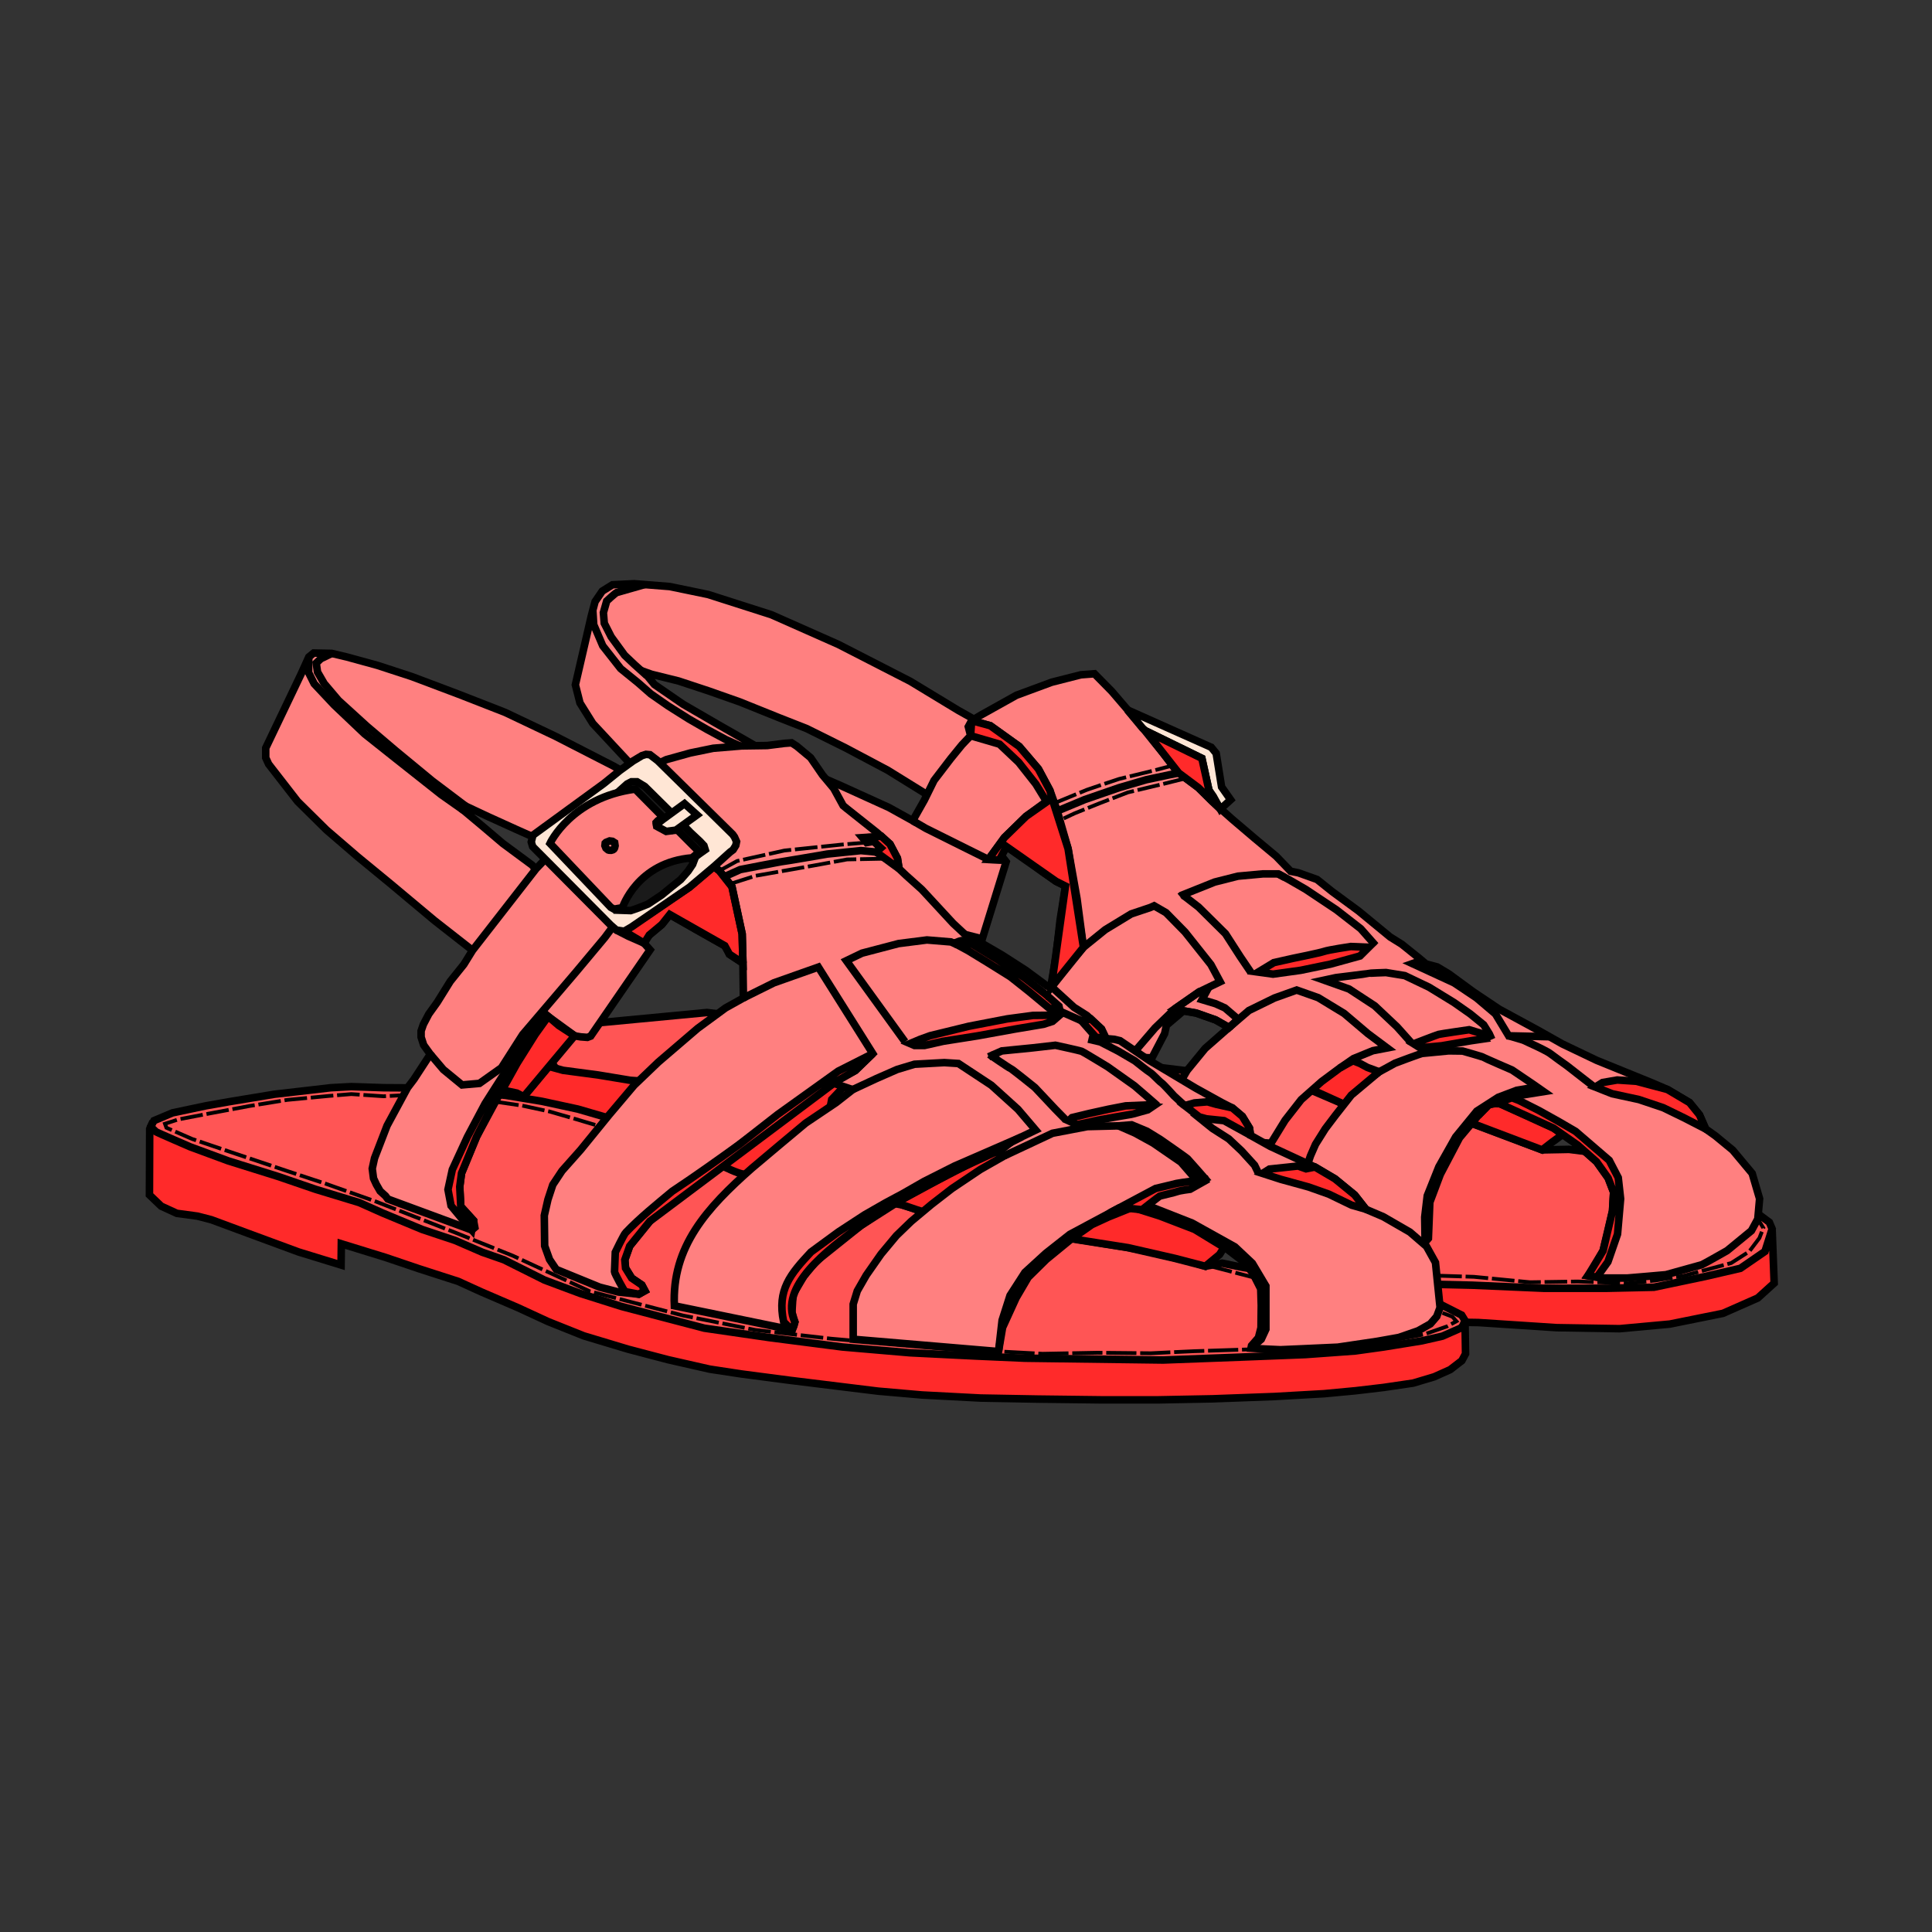 <?xml version="1.0" encoding="UTF-8" standalone="no"?>
<svg
   xmlns:dc="http://purl.org/dc/elements/1.1/"
   xmlns:cc="http://creativecommons.org/ns#"
   xmlns:rdf="http://www.w3.org/1999/02/22-rdf-syntax-ns#"
   xmlns:svg="http://www.w3.org/2000/svg"
   xmlns="http://www.w3.org/2000/svg"
   xmlns:sodipodi="http://sodipodi.sourceforge.net/DTD/sodipodi-0.dtd"
   xmlns:inkscape="http://www.inkscape.org/namespaces/inkscape"
   cursor="default"
   version="1.1"
   viewBox="0 0 256 256"
   id="svg238"
   sodipodi:docname="sandals.svg"
   inkscape:version="0.92.3 (2405546, 2018-03-11)">
  <rect x="0" y="0" width="256" height="256" fill="#333333" stroke="none"/>
  <defs
     id="defs242" />
  <sodipodi:namedview
     pagecolor="#ffffff"
     bordercolor="#666666"
     borderopacity="1"
     objecttolerance="10"
     gridtolerance="10"
     guidetolerance="10"
     inkscape:pageopacity="0"
     inkscape:pageshadow="2"
     inkscape:window-width="1920"
     inkscape:window-height="1017"
     id="namedview240"
     showgrid="false"
     inkscape:zoom="5.2149125"
     inkscape:cx="191.96928"
     inkscape:cy="148.84074"
     inkscape:window-x="1358"
     inkscape:window-y="-8"
     inkscape:window-maximized="1"
     inkscape:current-layer="svg238" />
  <g
     stroke="#000"
     stroke-width="1px"
     id="g16">
    <path
       d="m130.01 95.834-3.068-1.726-6.328-3.835-9.54-4.89-8.869-3.932-8.373-2.678-5.085-1.051-4.712-0.373-2.881 0.136-1.356 0.847-0.949 1.39-0.508 1.932-2.102 9.085 0.61 2.407 1.695 2.712 5.424 5.83 7.593-0.034 8.61-2.78-4.983-2.848-4.678-2.712-3.797-2.61-1.415-1.726 1.042 0.37 3.559 0.881 4 1.322 4.136 1.458 5.22 2.102 3.627 1.424 5.119 2.542 5.627 2.983 5.966 3.695 6.102-7.525z"
       fill="#ff8080"
       id="path4" />
    <g
       id="g12">
      <path
         d="m234.82 162.84-0.373-0.881-1.458-1.085-21.864-8.169-3.22-0.407-3.559 0.068-9.661-3.627-17.066-2.617-5.609-2.397-17.461-2.172-60.881-7.39-14.305 1.356-7.525 3.39 3.661 5.424 88.362 18.473 27.805 9.108 19.368 1.726 22.915-4.506z"
         fill="#f55"
         id="path6" />
      <path
         d="m208.41 149.35-2.712 1.966-1.356 1.051-10.814-4.102 2.441-2.068 10.102 0.203z"
         fill="#ff2a2a"
         id="path8" />
      <path
         d="m172.94 143.99 6.352 2.876 4.362-3.883-1.534-2.373-4.602-1.534z"
         fill="#ff2a2a"
         id="path10" />
    </g>
    <path
       d="m108.43 128.15 2.17 2.746 2.213 2.659s1.525 2.542 1.661 2.746c0.136 0.203 1.17 3.315 1.17 3.315"
       fill="none"
       id="path14" />
  </g>
  <g
     fill="#ff2a2a"
     stroke="#000"
     stroke-width="1px"
     id="g22">
    <path
       d="m189.39 170.16 5.695 0.136 9.424 0.407h8.475l6.17-0.136 6.78-1.424 4.678-1.085 3.254-2.237 0.949-2.983 0.271 7.186-2.17 1.966-4.61 2.034-7.051 1.424-6.644 0.61-8.339-0.136-10.373-0.678-4.203-0.068-3.864-0.542z"
       id="path18" />
    <path
       d="m71.902 141.08 2.712 0.746 4.61 0.61 4.305 0.712 2.915 0.203-5.254 6.475-13.288-3.458 1.593-4.271z"
       id="path20" />
  </g>
  <g
     stroke="#000"
     stroke-width="1px"
     id="g42">
    <path
       d="m210.41 169.04s1.831 0.305 2.102 0.305h3.085c0.203 0 5.152-0.441 5.152-0.441s4.542-1.254 4.746-1.322 3.356-1.864 3.356-1.864l3.22-2.644 0.847-1.559 0.237-2.678-0.983-3.356-2.576-3.085-2.305-1.898-1.288-0.915-0.814-1.864-1.322-1.627-2.915-1.729-2.136-0.915-7.254-2.949-4.542-2.17-3.186-1.797-5.186-2.814-3.39-2.271-3.288-2.407-1.525-0.915-1.501-0.403-0.804-0.681-2.407-1.932-1.525-0.949-4.203-3.458-3.458-2.542-2.034-1.627-2.475-0.881-1.017-0.203-1.932-2-2.847-2.373-2.949-2.509-2.712-2.407-1.797-1.797-2.814-2.102-1.763-2.339-3.627-4.508-3.254-3.797-2.305-2.339-1.797 0.136-3.864 0.983-4.678 1.729-4.678 2.61-1.254 0.746-0.441 0.814 0.305 1.186-1.153 1.22-1.492 1.831-2.203 2.881-1.288 2.61-1.538 2.724-3.153-1.748-6.328-2.876-2.972-1.294 1.103 3.212 8.485 11.026 7.143 6.088 4.938 1.246 3.164-10.211-0.671-0.863 0.719-1.151 1.822 1.103 2.972 2.253 1.774 1.246 1.246 0.623-0.719 4.554-0.527 4.698-0.959 5.609 9.732 7.766 3.931 0.144 1.678-3.212 0.24-1.103 2.253-1.918 1.678 0.288 2.589 0.911 1.774 1.007-3.164 2.78-2.397 2.924-1.438 2.493 6.472 6.712 6.088 0.431 1.87-3.044 2.133-2.733 2.709-2.397 2.421-1.798 1.726-0.959 0.935 0.36 0.979 0.528 1.562 0.575-3.691 3.092-2.109 2.685-1.342 1.774-1.294 2.061-0.671 1.534-0.582 1.706 1.206 3.76 13.854 6.807 1.151-1.342 0.192-4.794 1.39-3.691 2.541-4.842 2.461-2.936 1.398-1.427 1.26-0.271 3.845 1.709 3.5 1.63 3.212 2.253 2.493 2.205 1.534 2.157 0.719 1.87-0.144 2.493-0.623 2.733-0.623 2.541-1.342 2.397z"
       fill="#ff8080"
       id="path24" />
    <g
       fill="none"
       id="g36">
      <path
         d="m128.75 95.486 2.475 0.678 3.83 2.746 2.542 2.983 1.525 2.848 0.915 2.542 1.492 5.186 1.186 6.644 0.847 6.407"
         id="path26" />
      <path
         d="m139.31 130.81 1.918-2.541 2.333-2.746 2.892-2.336 3.428-2.085 2.565-0.863 0.479-0.216 1.582 0.911 2.517 2.565 3.428 4.315 1.221 2.271-2.772 1.337-3.17 2.203-2.678 2.576-2.475 2.881"
         id="path28" />
      <path
         d="m162.85 136.15 2.637-2.253 3.38-1.654 2.948-1.055 2.852 1.007 3.428 2.085 3.164 2.685 2.542 1.895-1.891 0.364-2.569 1.049-1.798 1.246"
         id="path30" />
      <path
         d="m140.27 107.39 3.452-1.438s4.434-1.534 4.578-1.582c0.144-0.048 3.595-1.055 3.595-1.055l3.044-0.647 1.246-0.24"
         id="path32" />
      <path
         d="m205.2 137.37-5.297-0.12-1.75-2.9-2.517-2.133-2.972-1.99-5.511-2.541 1.161-0.408"
         id="path34" />
    </g>
    <path
       d="m128.61 97.486 3.83 1.119 2.542 2.407 2.271 2.881 1.39 2.271 0.746-0.407-0.271-1.017-1.525-2.848-2.542-2.983-3.83-2.746-2.475-0.678z"
       fill="#ff2a2a"
       id="path38" />
    <path
       d="m159.88 131.34-0.603 1.117 1.797 0.542 1.237 0.559 1.746 1.492-1.204 1.107-1.774-1.007-2.589-0.911-1.678-0.288-1.078-0.325 3.17-2.203z"
       fill="none"
       id="path40" />
  </g>
  <g
     stroke="#000"
     stroke-width="1px"
     id="g48">
    <path
       d="m193.68 174.26 0.447 0.731-1.741 3.871-22.436 3.308-40.94 0.144-38.927-4.794-20.326-6.76-21.86-9.061-23.586-8.198-3.571-1.39-0.764-2.833 0.429-0.786 2.445-1.031 4.434-0.935 3.056-0.539 6.028-0.995 5.01-0.575 2.469-0.288 2.709-0.144 4.291 0.144 3.955 0.024 12.177 0.983 4.818 0.791 4.77 1.031 4.866 1.414 13.974 5.968 4.075 1.774 19.943 3.524 3.931 1.198 19.486 3.408 6.847 1.102 2.407 0.492 5.559 1.322 2.066 0.623 2.222-0.403 2.814 0.576 7.932 1.254 18.267 3.672z"
       fill="#f55"
       id="path44" />
    <path
       d="m137.46 150.03-1.932-3.22-3.559-3.254-4.508-2.678h-1.898"
       fill="none"
       id="path46" />
  </g>
  <g
     stroke="#000"
     stroke-width="1px"
     id="g62">
    <path
       d="m61.698 106.81 3.068 1.438 3.595 1.63 2.685 1.198 5.465 3.068 9.732-9.828-4.986-2.828-7.67-3.931-6.664-3.164-6.136-2.397-6.232-2.349-4.554-1.486-4.027-1.103-2.014-0.479-2.397-0.048-0.647 0.527-1.007 2.229-4.698 9.828v1.294l0.384 0.839 3.835 4.938 3.835 3.787 4.123 3.547 4.315 3.547 5.873 4.914 6.4 5.01 7.96-10.662-1.424-1.695-3.898-2.881-2.712-2.305-2.475-2.068z"
       fill="#ff8080"
       id="path50" />
    <g
       fill="#ff2a2a"
       id="g58">
      <path
         d="m159.71 167.79 1.883-1.556 1.424-2.237-12.915-5.186-6.576 2.712-1.186 2.678 7.119 1.119 6.237 1.424z"
         id="path52" />
      <path
         d="m117.16 158.78c0.527 0.288 7.958 2.733 7.958 2.733l10.355-6.136-2.78-6.76z"
         id="path54" />
      <path
         d="m93.597 153.38s4.508 2.542 5.39 2.203c0.881-0.339 10.746-7.458 10.746-7.458l0.475-2.441 2.373-2.509-2.373-1.898z"
         id="path56" />
    </g>
    <path
       d="m93.325 154.4s5.525-4.136 5.83-4.305c0.305-0.169 7.729-5.186 7.729-5.186l7.492-4.237"
       fill="none"
       id="path60" />
  </g>
  <g
     stroke="#000"
     stroke-width="1px"
     id="g104">
    <g
       id="g76">
      <path
         d="m66.78 166.93 5.369 2.685 4.746 1.774 5.465 1.726 10.978 2.876 8.581 1.246 9.684 1.246 8.965 0.767 8.677 0.431 6.568 0.288 18.313 0.24 10.259-0.384 8.581-0.336 6.616-0.479 3.787-0.527 5.034-0.815 2.733-0.623 2.397-1.055 0.455-0.368 0.136-0.627 0.068 4.39-0.492 0.915-1.542 1.186-2.119 0.949-2.78 0.831-3.915 0.576-3.746 0.441-4.152 0.39-6.559 0.373-8.237 0.305-7.119 0.136h-7.661l-8.373-0.102-7.559-0.136-7.763-0.407-5.83-0.508-11.593-1.424-6.475-0.847-4.237-0.644-5.525-1.254-5.288-1.39-5.864-1.763-4.746-1.898-3.966-1.831-4.881-2.102-3.051-1.39-5.152-1.661-4.508-1.525-5.83-1.797-0.034 2.814-5.627-1.729-6.712-2.475-4.848-1.797-1.831-0.475-2.746-0.373-2.068-0.949-1.559-1.492 0.034-8.746 0.136-0.305s0.576 0.61 0.746 0.712c0.169 0.102 4.475 1.966 4.475 1.966l5.051 1.864 6.61 2.068 4.949 1.695 5.797 1.763 3.119 1.39 5.22 2.17 4.373 1.458 3.593 1.559z"
         fill="#ff2a2a"
         id="path64" />
      <path
         d="m 150.05,159.98 3.643,1.151 4.602,1.774 4.351,2.652 2.271,1.729 1.119,1.492 1.017,2 0.068,2.203 -0.034,2.949 -0.339,1.322 -0.915,1.051 -0.068,0.339 1.661,0.102 2.237,0.102 2.373,-0.102 5.22,-0.237 5.254,-0.78 2.848,-0.508 2.542,-0.881 1.627,-0.915 0.847,-0.983 0.441,-1.186 -0.61,-5.966 -1.186,-2.136 -2.203,-1.898 -3.525,-2.034 -2.305,-0.983 -1.492,-1.898 -2.61,-2.136 -2.644,-1.559 -5.932,-2.746 -2.61,-1.458 -0.136,-0.949 -0.949,-1.559 -1.322,-1.119 -1.39,-0.712 -3.491,-1.932 -6.136,-3.661 -3.864,-2.61 -0.757,-0.183 -1.103,-0.096 -0.599,-1.27 -1.942,-1.798 -1.702,-1.079 -2.733,-2.493 -0.815,-0.312 -2.852,-2.109 -3.092,-1.99 -3.5,-2.037 -1.222,-0.503 -1.798,-1.678 -4.147,-4.482 -2.085,-1.87 -0.935,-0.887 -0.216,-1.39 -0.983,-1.87 -1.702,-1.51 -4.075,-3.236 -0.431,-0.36 -1.246,-2.277 -1.486,-1.774 -1.582,-2.301 -1.846,-1.534 -0.671,-0.431 -0.959,0.072 -2.277,0.288 -3.356,0.048 -3.787,0.312 -3.044,0.623 -3.188,0.887 -0.839,0.407 -2.557,5.307 -9.845,5.189 -1.536,0.998 -2.461,2.545 -8.428,10.827 -1.153,1.864 -1.797,2.237 -1.729,2.78 -1.119,1.559 -0.712,1.356 -0.305,0.881 v 0.814 l 0.339,1.051 0.881,1.22 -2.17,3.322 -0.847,1.119 -2.712,5.017 -1.661,4.305 -0.305,1.39 0.169,1.288 0.373,0.814 0.508,0.881 0.712,0.644 0.305,0.407 11.119,4.102 0.407,-0.339 -0.169,-0.915 -1.695,-1.864 -0.136,-2.61 0.237,-1.797 2,-4.848 2.983,-5.525 0.407,-0.644 1.932,0.407 0.915,0.475 6.407,-7.83 0.339,-0.237 0.814,0.136 0.881,0.068 0.441,-0.169 7.864,-11.424 -0.78,-0.881 0.102,-0.475 0.576,-0.61 1.661,-1.39 1.051,-1.322 3.322,1.898 3.966,2.237 0.373,0.61 0.237,0.508 1.797,1.186 0.068,4.61 -2.373,1.322 -3.695,2.712 -5.22,4.475 -3.186,3.051 -3.331,3.938 -3.763,4.626 -2.469,2.78 -1.222,1.846 -0.647,1.966 -0.479,2.109 0.048,4.027 0.647,1.798 0.887,1.318 5.753,2.349 2.493,0.647 2.685,0.288 0.815,-0.455 -0.407,-0.767 -1.342,-0.911 -0.815,-1.318 -0.096,-1.103 0.647,-1.822 2.661,-3.284 2.924,-2.948 3.739,-3.236 5.321,-4.075 3.907,-2.9 4.65,-3.164 3.619,-2.037 2.733,0.911 -2.205,1.726 -4.027,2.709 -3.5,2.924 -3.643,3.068 c -5.96,5.254 -10.622,10.404 -10.259,18.217 l 15.628,3.212 0.336,-1.055 -0.384,-1.294 0.144,-2.349 1.438,-2.445 1.582,-1.918 5.992,-4.794 5.034,-3.212 7.314,-3.982 5.119,-2.373 0.983,-0.356 0.542,0.695 -3.186,1.814 -3.763,2.525 -2.712,2.102 -2.678,2.237 -1.966,1.898 -2.034,2.441 -1.966,2.814 -1.186,2.068 -0.542,1.763 v 4.644 l 19.254,1.627 0.542,-3.186 1.797,-3.932 1.593,-2.712 2.407,-2.373 3.186,-2.61 2.847,-2 2.203,-1.017 z"
         id="path66"
         inkscape:connector-curvature="0"
         style="fill:#ff8080"
         sodipodi:nodetypes="ccccccccccccccccccccccccccccccccccccccccccccccccccccccccccccccccccccccccccccccccccccccccccccccccccccccccccccccccccccccccccccccccccccccccccccccccccccccccccccccccccccccccccccccccccccccccccccc" />
      <path
         d="m132.55 152.45 1.589-1.223 3.092-1.486-2.349-2.756-3.523-3.188-4.362-2.876-1.87-0.12-3.955 0.216-2.301 0.695-2.733 1.198-3.14 1.462"
         fill="none"
         id="path68" />
      <path
         d="m120.5 138.24c0.096-0.048 2.756-1.007 2.756-1.007l5.106-1.246 5.106-0.983 3.404-0.455 2.349-0.024 0.959 0.192-0.719 0.623-1.198 0.384-3.715 0.623-5.034 0.911s-4.458 0.695-4.554 0.719c-0.096 0.024-2.445 0.551-2.445 0.551h-1.342z"
         fill="#ff2a2a"
         id="path70" />
      <path
         d="m126.9 125.22-0.887-0.407-3.188-0.264-3.763 0.479-4.842 1.27-2.072 0.999 7.777 10.747"
         fill="none"
         id="path72" />
      <path
         d="m140.46 133.99-1.486-0.431-2.661-2.205-2.421-1.918-2.996-1.87-2.589-1.582-1.414-0.767-0.048-0.407s0.527-0.216 0.719-0.168c0.192 0.048 1.366 0.527 1.366 0.527l3.26 1.99 3.547 2.397 2.852 2.229 1.726 1.534z"
         fill="#ff2a2a"
         id="path74" />
    </g>
    <g
       fill="none"
       id="g84">
      <path
         d="m98.512 132.23 4.034-2 5.889-2.083 7.214 11.465-2.319 2.242-3.068 1.606"
         id="path78" />
      <path
         d="m95.999 116.16 2.085-0.935s5.393-1.055 5.537-1.055 6.016-1.007 6.016-1.007l4.434-0.455 2.025 0.192"
         id="path80" />
      <path
         d="m66.546 144.43 1.984-3.585 2.421-3.811 1.678-2.349"
         id="path82" />
    </g>
    <path
       d="m66.546 144.43 1.932 0.407 0.915 0.475 6.746-8.068-3.511-2.559-1.727 2.406-2.373 3.78z"
       fill="#ff2a2a"
       id="path86" />
    <path
       d="m87.698 122.5-1.661 1.39-0.678 1.085-2.65-1.581 8.645-5.832 3.214-2.748 0.757 0.568 1.661 2.102 1.356 6.271 0.102 3.864-1.797-1.186-0.61-1.119-7.288-4.136z"
       fill="#ff2a2a"
       id="path88" />
    <g
       fill="none"
       id="g100">
      <path
         d="m131.09 139.72s2.61 1.797 2.814 1.864c0.203 0.068 3.22 2.509 3.22 2.509l2.712 2.881 1.372 1.399"
         id="path90" />
      <path
         d="m130.99 140.03 1.763-0.78 4.102-0.407 2.989-0.341s3.188 0.695 3.452 0.791c0.264 0.096 3.476 2.061 3.476 2.061s3.38 2.397 3.547 2.517c0.168 0.12 3.044 2.637 3.044 2.637"
         id="path92" />
      <path
         d="m156.35 118.8 0.191-0.159 4.407-1.763 3.085-0.78 3.322-0.305h2l0.87 0.464"
         id="path94" />
      <path
         d="m199.91 137.25 1.926 0.571 1.898 0.881s1.356 0.644 1.695 0.915c0.339 0.271 2.237 1.627 2.237 1.627l1.695 1.322 1.766 1.371"
         id="path96" />
      <path
         d="m165.77 178.64 1.356-1.186 0.61-1.322v-5.729l-1.797-3.017-2.305-2.17-5.661-3.152-6.034-2.373"
         id="path98" />
    </g>
    <path
       d="m62.512 162.98-1.254-1.424-1.492-1.797-0.407-2.136 0.576-2.644 2-4.339 2.339-4.407 2.441-3.83 1.898-3.22 3.22-4.542-1.424 2.949s-3.017 4.949-3.22 5.186c-0.203 0.237-4.034 7.83-4.034 7.83l-2 4.848-0.237 1.797 0.136 2.61 1.695 1.864z"
       fill="#ff2a2a"
       id="path102" />
  </g>
  <g
     id="g108">
    <path
       d="m70.614 110.67 9.39-6.848 2.136-1.729 1.729-1.254 1.186-0.712 0.542-0.172 0.527 0.048 1.031 0.791 9.934 9.774 0.237 0.339 0.271 0.61-0.102 0.508-0.356 0.576-0.407 0.305-2.088 1.882-3.289 2.773-7.688 5.276-0.957 0.556-1.042-0.157-0.766-0.669-10.322-10.39-0.186-0.61z"
       fill="#ffe6d5"
       stroke="#000"
       stroke-width="1px"
       id="path106" />
  </g>
  <g
     fill="#1a1a1a"
     stroke="#000"
     stroke-width="1px"
     id="g114">
    <path
       d="m81.797 120.6 1.776 0.06 1.022-0.355 1.288-0.52 1.798-1.198 1.318-1.079 1.198-0.959 0.983-1.127 0.599-0.887 0.216-0.575-1.414-1.246-5.561 1.462-3.092 2.589-0.048 1.774z"
       id="path110" />
    <path
       d="m81.325 105.47 1.78-1.593 0.559-0.288h0.746l1.034 0.627 3.356 3.322 2.661 2.746 1.288 1.203 0.525 0.559 0.17 0.542-0.763 0.542-1 0.746-7.119-3.186-2.898-2.644z"
       id="path112" />
  </g>
  <g
     stroke="#000"
     stroke-width="1px"
     id="g120">
    <path
       d="m92.647 112.88-3.119-3.136-0.492 0.271-0.797-0.102-0.644-0.373-0.61-0.305-0.034-0.254 0.22-0.237 0.678-0.458-3.685-3.725c-8.459 1.126-11.284 7.19-11.284 7.19l8.054 8.473 0.431 0.24 1.111-0.193s1.942-6.016 9.227-6.606z"
       fill="#ff8080"
       id="path116" />
    <path
       d="m80.301 111.62 0.479-0.192 0.372 0.048 0.3 0.192s0.06 0.36 0.06 0.419c0 0.06-0.108 0.372-0.156 0.419-0.048 0.048-0.228 0.156-0.276 0.156s-0.419 0.012-0.479-0.024c-0.06-0.036-0.312-0.264-0.312-0.264l-0.132-0.324 0.036-0.324z"
       fill="none"
       id="path118" />
  </g>
  <g
     id="g124">
    <path
       d="m87.885 108.54 2.814-2.051 1.661 1.492-2.797 2.017-1.288 0.169-1.254-0.678-0.034-0.254z"
       fill="#ffe6d5"
       stroke="#000"
       stroke-width="1px"
       id="path122" />
  </g>
  <g
     stroke="#000"
     id="g236">
    <path
       d="m180.99 160.23-1.898-0.542-3.017-1.458-2.678-0.949-3.695-1.017-2.407-0.78 0.915-0.576 3.797-0.407 1.051 0.373 1.186-0.237 2.644 1.559 2.61 2.136z"
       fill="#ff2a2a"
       stroke-width="1px"
       id="path126" />
    <path
       d="m165.7 150.43-3.519-1.939-2.325-0.24-0.959-0.264-1.918-1.486 1.294-0.36 1.726-0.144 1.175 0.336 2.119 0.469 1.322 1.119 0.949 1.559 0.136 0.949"
       fill="#ff2a2a"
       stroke-width="1px"
       id="path128" />
    <g
       fill="none"
       stroke-width="1px"
       id="g136">
      <path
         d="m61.427 107.38-2.983-2.102-6-4.746-4.136-3.288-4.034-3.83-2.644-2.814-0.746-1.492 0.032-2.051"
         id="path130" />
      <path
         d="m61.698 106.81-4.407-3.327-4.848-4-3.83-3.254-3.763-3.424-1.898-2.237-0.881-1.525-0.169-1.186 0.61-0.576 1.449-0.7"
         id="path132" />
      <path
         d="m98.444 127.62-0.102-3.864-1.356-6.271-1.661-2.102-0.757-0.568"
         id="path134" />
    </g>
    <path
       d="m119.13 115.11-3.032-2.205 0.611-0.539-0.947-0.875-0.923 0.156-0.563-0.659 2.517-0.18 1.139 1.043 0.983 1.87 0.216 1.39"
       fill="#ff2a2a"
       stroke-width="1px"
       id="path138" />
    <path
       d="m146.55 137.61-0.776-0.069-0.576-0.127-1.924-2.178 1.288-0.203 1.389 1.307z"
       fill="#ff2a2a"
       stroke-width="1px"
       id="path140" />
    <g
       fill="none"
       stroke-width="1px"
       id="g148">
      <path
         d="m57.02 139.69 1.729 2.034 2.475 2.034 2.305-0.203 2.915-2.068 2.814-4.407 7.085-8.305 3.797-4.542 0.983-1.322"
         id="path142" />
      <path
         d="m76.139 137.25-2.096-1.361-2.205-1.894"
         id="path144" />
      <path
         d="m85.359 124.98-2.112-0.93-1.58-0.808"
         id="path146" />
    </g>
    <path
       d="m141.61 148.52 1.103 0.503s2.037-0.407 2.229-0.479c0.192-0.072 2.756-0.503 2.948-0.551 0.192-0.048 2.253-0.36 2.349-0.407 0.096-0.048 1.846-0.527 1.846-0.527l0.743-0.503-0.839-0.144-2.828 0.12-2.229 0.431-2.613 0.575-2.277 0.551z"
       fill="#ff2a2a"
       stroke-width="1px"
       id="path150" />
    <g
       fill="none"
       stroke-width="1px"
       id="g160">
      <path
         d="m133.13 113.91-2.157-0.024-2.804-1.39-5.489-2.733-1.737-1.009"
         id="path152" />
      <path
         d="m78.549 80.829 0.12 1.942 1.198 2.804 2.373 3.02 2.277 1.846 1.726 1.51 2.277 1.582 2.78 1.75 2.373 1.366 2.493 1.342 1.894 0.863"
         id="path154" />
      <path
         d="m85.444 77.452-3.72 1.059c-0.263 0.127-1.331 1.127-1.331 1.127l-0.441 1.542 0.119 1.407 0.915 1.797 1.78 2.441 1.288 1.22 1.645 1.478"
         id="path156" />
      <path
         d="m130.97 113.88 2.118-2.906 2.881-2.814 3.661-2.678"
         id="path158" />
    </g>
    <path
       d="m211.38 144.04 2.241 0.887 3.547 0.767 3.212 1.079 2.756 1.342 2.869 1.475-0.814-1.864-1.322-1.627-2.915-1.729-4.122-1.097-2.541-0.168-1.942 0.336z"
       fill="#ff2a2a"
       stroke-width="1px"
       id="path162" />
    <g
       fill="none"
       id="g176">
      <path
         d="m157.05 103.15-3.188 0.791-4.41 1.055-3.739 1.438-3.332 1.342-1.846 0.863"
         stroke-dasharray="3, 0.5"
         stroke-width=".5"
         id="path164" />
      <path
         d="m139.82 106.38 4.195-1.726s4.147-1.414 4.267-1.438c0.12-0.024 4.434-1.079 4.434-1.079l2.733-0.719"
         stroke-dasharray="3, 0.5"
         stroke-width=".5"
         id="path166" />
      <path
         d="m182.03 142.53 0.719-0.503 2.109-1.151s3.356-1.27 3.619-1.294c0.264-0.024 3.476-0.336 3.476-0.336l1.846 0.024s2.661 0.743 2.78 0.839c0.12 0.096 3.787 1.678 3.787 1.678l2.744 1.858 1.433 0.999-3.974 0.631-3.32 1.139-1.398 1.427"
         stroke-width="1px"
         id="path168" />
      <path
         d="m95.325 115.38 2.339-1.288 6.271-1.39 7.492-0.78 3.412-0.284"
         stroke-dasharray="3, 0.5"
         stroke-width=".5"
         id="path170" />
      <path
         d="m96.819 117.1 3.288-1.051 7.695-1.356 4.441-0.814 5.186-0.102"
         stroke-dasharray="3, 0.5"
         stroke-width=".5"
         id="path172" />
      <path
         d="m156.72 118.57 2.102 1.627 3.559 3.525 1.966 3.051 1.424 2.102"
         stroke-width="1px"
         id="path174" />
    </g>
    <g
       stroke-width="1px"
       id="g192">
      <path
         d="m181.37 125.52-2.38-0.102s-2.949 0.441-3.525 0.644c-0.576 0.203-4.102 0.915-4.102 0.915l-2.576 0.576-2.068 1.254 1.966 0.271 3.661-0.508 3.932-0.814 3.932-1.085z"
         fill="#ff2a2a"
         id="path178" />
      <path
         d="m182.27 125.29-1.966-2.229-3.236-2.517-4.027-2.685-2.277-1.318-1.401-0.754"
         fill="none"
         id="path180" />
      <path
         d="m187.32 138.31s3.044-1.175 3.308-1.246c0.264-0.072 4.043-0.619 4.043-0.619l1.566 0.475 0.479 0.719-1.798 0.264-3.907 0.671-2.852 0.264z"
         fill="#ff2a2a"
         id="path182" />
      <path
         d="m143.27 135.24-2.812-1.246"
         fill="none"
         id="path184" />
      <path
         d="m139.31 130.81 1.87-13.399-1.246-0.623-6.568-4.602-0.957 1.778-1.44-0.077 2.118-2.906 2.881-2.814 3.424-2.407 2.136 6.712 2.034 13.051z"
         fill="#ff2a2a"
         id="path186" />
      <path
         d="m160.5 99.022-11.122-4.962 2.037 2.445 0.384 0.336 7.455 3.643 0.935 4.219 0.575 0.815 0.935 1.702 1.366-1.246-1.198-1.702-0.719-4.458z"
         fill="#ffe6d5"
         id="path188" />
      <path
         d="m151.8 96.841 7.455 3.643 0.935 4.219 1.51 2.517-2.917-2.853-2.596-1.941z"
         fill="#ff2a2a"
         id="path190" />
    </g>
    <g
       fill="none"
       id="g216">
      <path
         d="m186.96 138.12-1.846-2.061-2.948-2.78-3.404-2.229-3.308-1.175 1.558-0.336s4.147-0.503 4.243-0.551c0.096-0.048 2.397-0.12 2.397-0.12l2.493 0.407 3.212 1.534 3.284 2.014 2.157 1.51 1.798 1.462 0.743 1.198 0.336 0.743"
         stroke-width="1px"
         id="path194" />
      <g
         stroke-width=".5"
         id="g202">
        <path
           d="m190.7 169.04 4.602 0.144 7.431 0.719 6.328-0.096s6.52 0.24 6.712 0.24c0.192 0 3.595-0.384 3.595-0.384l3.787-0.623 6.232-1.678 2.397-1.534 1.342-1.774 0.527-1.342-0.738-1.19"
           stroke-dasharray="3, 0.5"
           id="path196" />
        <path
           d="m185.6 177.4 3.14-0.599 3.02-1.055 1.222-0.671-0.527-0.599-1.678-0.647"
           stroke-dasharray="3, 0.5"
           id="path198" />
        <path
           d="m133.09 179.11 5.051 0.271 7.22-0.136 7.152 0.068s5.458-0.271 5.695-0.271 7.22-0.237 7.22-0.237"
           stroke-dasharray="4, 0.5"
           id="path200" />
      </g>
      <g
         stroke-dasharray="3, 0.5"
         stroke-width=".5"
         id="g210">
        <path
           d="m126.51 178.82-16.395-1.438-10.019-1.151-9.588-1.918-12.368-3.212-10.163-4.698-7.622-3.068-10.547-4.123-6.616-2.349-5.082-1.678-7.574-2.541-5.082-1.726-3.404-1.486-0.192-0.527 1.774-0.575 4.267-0.815 5.13-0.959 5.034-0.815 5.561-0.527 2.924-0.24 4.267 0.288 2.685-0.144"
           id="path204" />
        <path
           d="m65.749 146 3.452 0.503 3.571 0.767 3.404 0.983 3.212 0.959"
           id="path206" />
        <path
           d="m160.31 167.76 5.729 1.492"
           id="path208" />
      </g>
      <path
         d="m144.21 137.69 1.593 0.373 2.373 1.22 2.203 1.288s1.729 1.39 2.034 1.559c0.305 0.169 1.153 1.119 1.458 1.322 0.305 0.203 1.695 1.763 1.695 1.763l1.415 1.292"
         stroke-width="1px"
         id="path212" />
      <path
         d="m158.02 147.4 2.627 2.118 2.17 1.39 1.695 1.593 1.729 1.898 0.475 0.983"
         stroke-width="1px"
         id="path214" />
    </g>
    <g
       stroke-width="1px"
       id="g234">
      <path
         d="m148.41 159.99 4.712-2.509s2.576-0.61 2.814-0.678 4.17-0.576 4.17-0.576l-2.407 1.356s-1.356 0.169-1.695 0.305c-0.339 0.136-2.203 0.542-2.339 0.61-0.136 0.068-2.34 1.798-2.34 1.798z"
         fill="#ff2a2a"
         id="path218" />
      <path
         d="m148.21 149.18 1.729-0.136 2.034 0.847 1.763 1.085s3.424 2.373 3.627 2.576 2.305 2.61 2.305 2.61l-0.983 0.373-2.203-2.542-3.695-2.542-2.407-1.322z"
         fill="#ff2a2a"
         id="path220" />
      <path
         d="m148.21 149.18-4.136 0.102-4.61 0.881-3.83 1.797-2.542 1.186"
         fill="none"
         id="path222" />
      <path
         d="m 82.851,171.15 c -0.169,-0.068 -1.424,-2.475 -1.424,-2.61 0,-0.136 0.102,-2.61 0.102,-2.61 0,0 1.153,-2.407 1.39,-2.61 1.899,-1.989 4.04,-3.703 6.146,-5.463 3.224,-2.139 6.072,-4.185 8.901,-6.214 l 5.078,-3.967 8.021,-5.744 4.579,-2.315 -2.315,2.239 -2.576,1.48 -24.653,18.491 -2.661,3.284 -0.647,1.822 0.096,1.103 0.815,1.318 1.342,0.911 0.407,0.767 -0.815,0.455 z"
         id="path224"
         inkscape:connector-curvature="0"
         style="fill:#ff2a2a"
         sodipodi:nodetypes="cscccccccccccccccccc" />
      <path
         d="m132.31 179.08 0.475-4.136 1.051-3.288 1.966-3.051 2.78-2.542 3.186-2.509 6.644-3.559"
         fill="none"
         id="path226" />
      <path
         d="m211.6 169.23 1.462-2.037 1.27-3.667 0.407-4.674-0.312-2.804-1.198-2.301-4.458-3.835-2.181-1.27-2.709-1.51-2.613-1.318-0.935-0.36-1.832 0.688 7.345 3.339 3.212 2.253 2.493 2.205 1.534 2.157 0.719 1.87-0.144 2.493-1.246 5.273-2.01 3.315z"
         fill="#ff2a2a"
         id="path228" />
      <path
         d="m188.83 164.46-0.048-3.188 0.336-2.828 1.534-3.835 2.229-3.955 2.804-3.428 2.828-1.822 2.469-0.935 2.277-0.384"
         fill="none"
         id="path230" />
      <path
         d="m 103.837,175.148 c -0.9,-4.237 0.907,-6.339 3.627,-9.254 l 3.661,-2.678 3.424,-2.237 2.78,-1.593 2.339,-1.254 2.78,-1.593 4.034,-2.034 8.896,-3.872 -12.218,6.313 -4.78,2.542 -4.28,2.889 c -4.628,3.299 -10.921,8.173 -8.773,12.8 -0.312,1.489 -0.592,0.814 -1.489,-0.028 z"
         id="path232"
         inkscape:connector-curvature="0"
         style="fill:#ff2a2a"
         sodipodi:nodetypes="cccccccccccccc" />
    </g>
  </g>
</svg>
